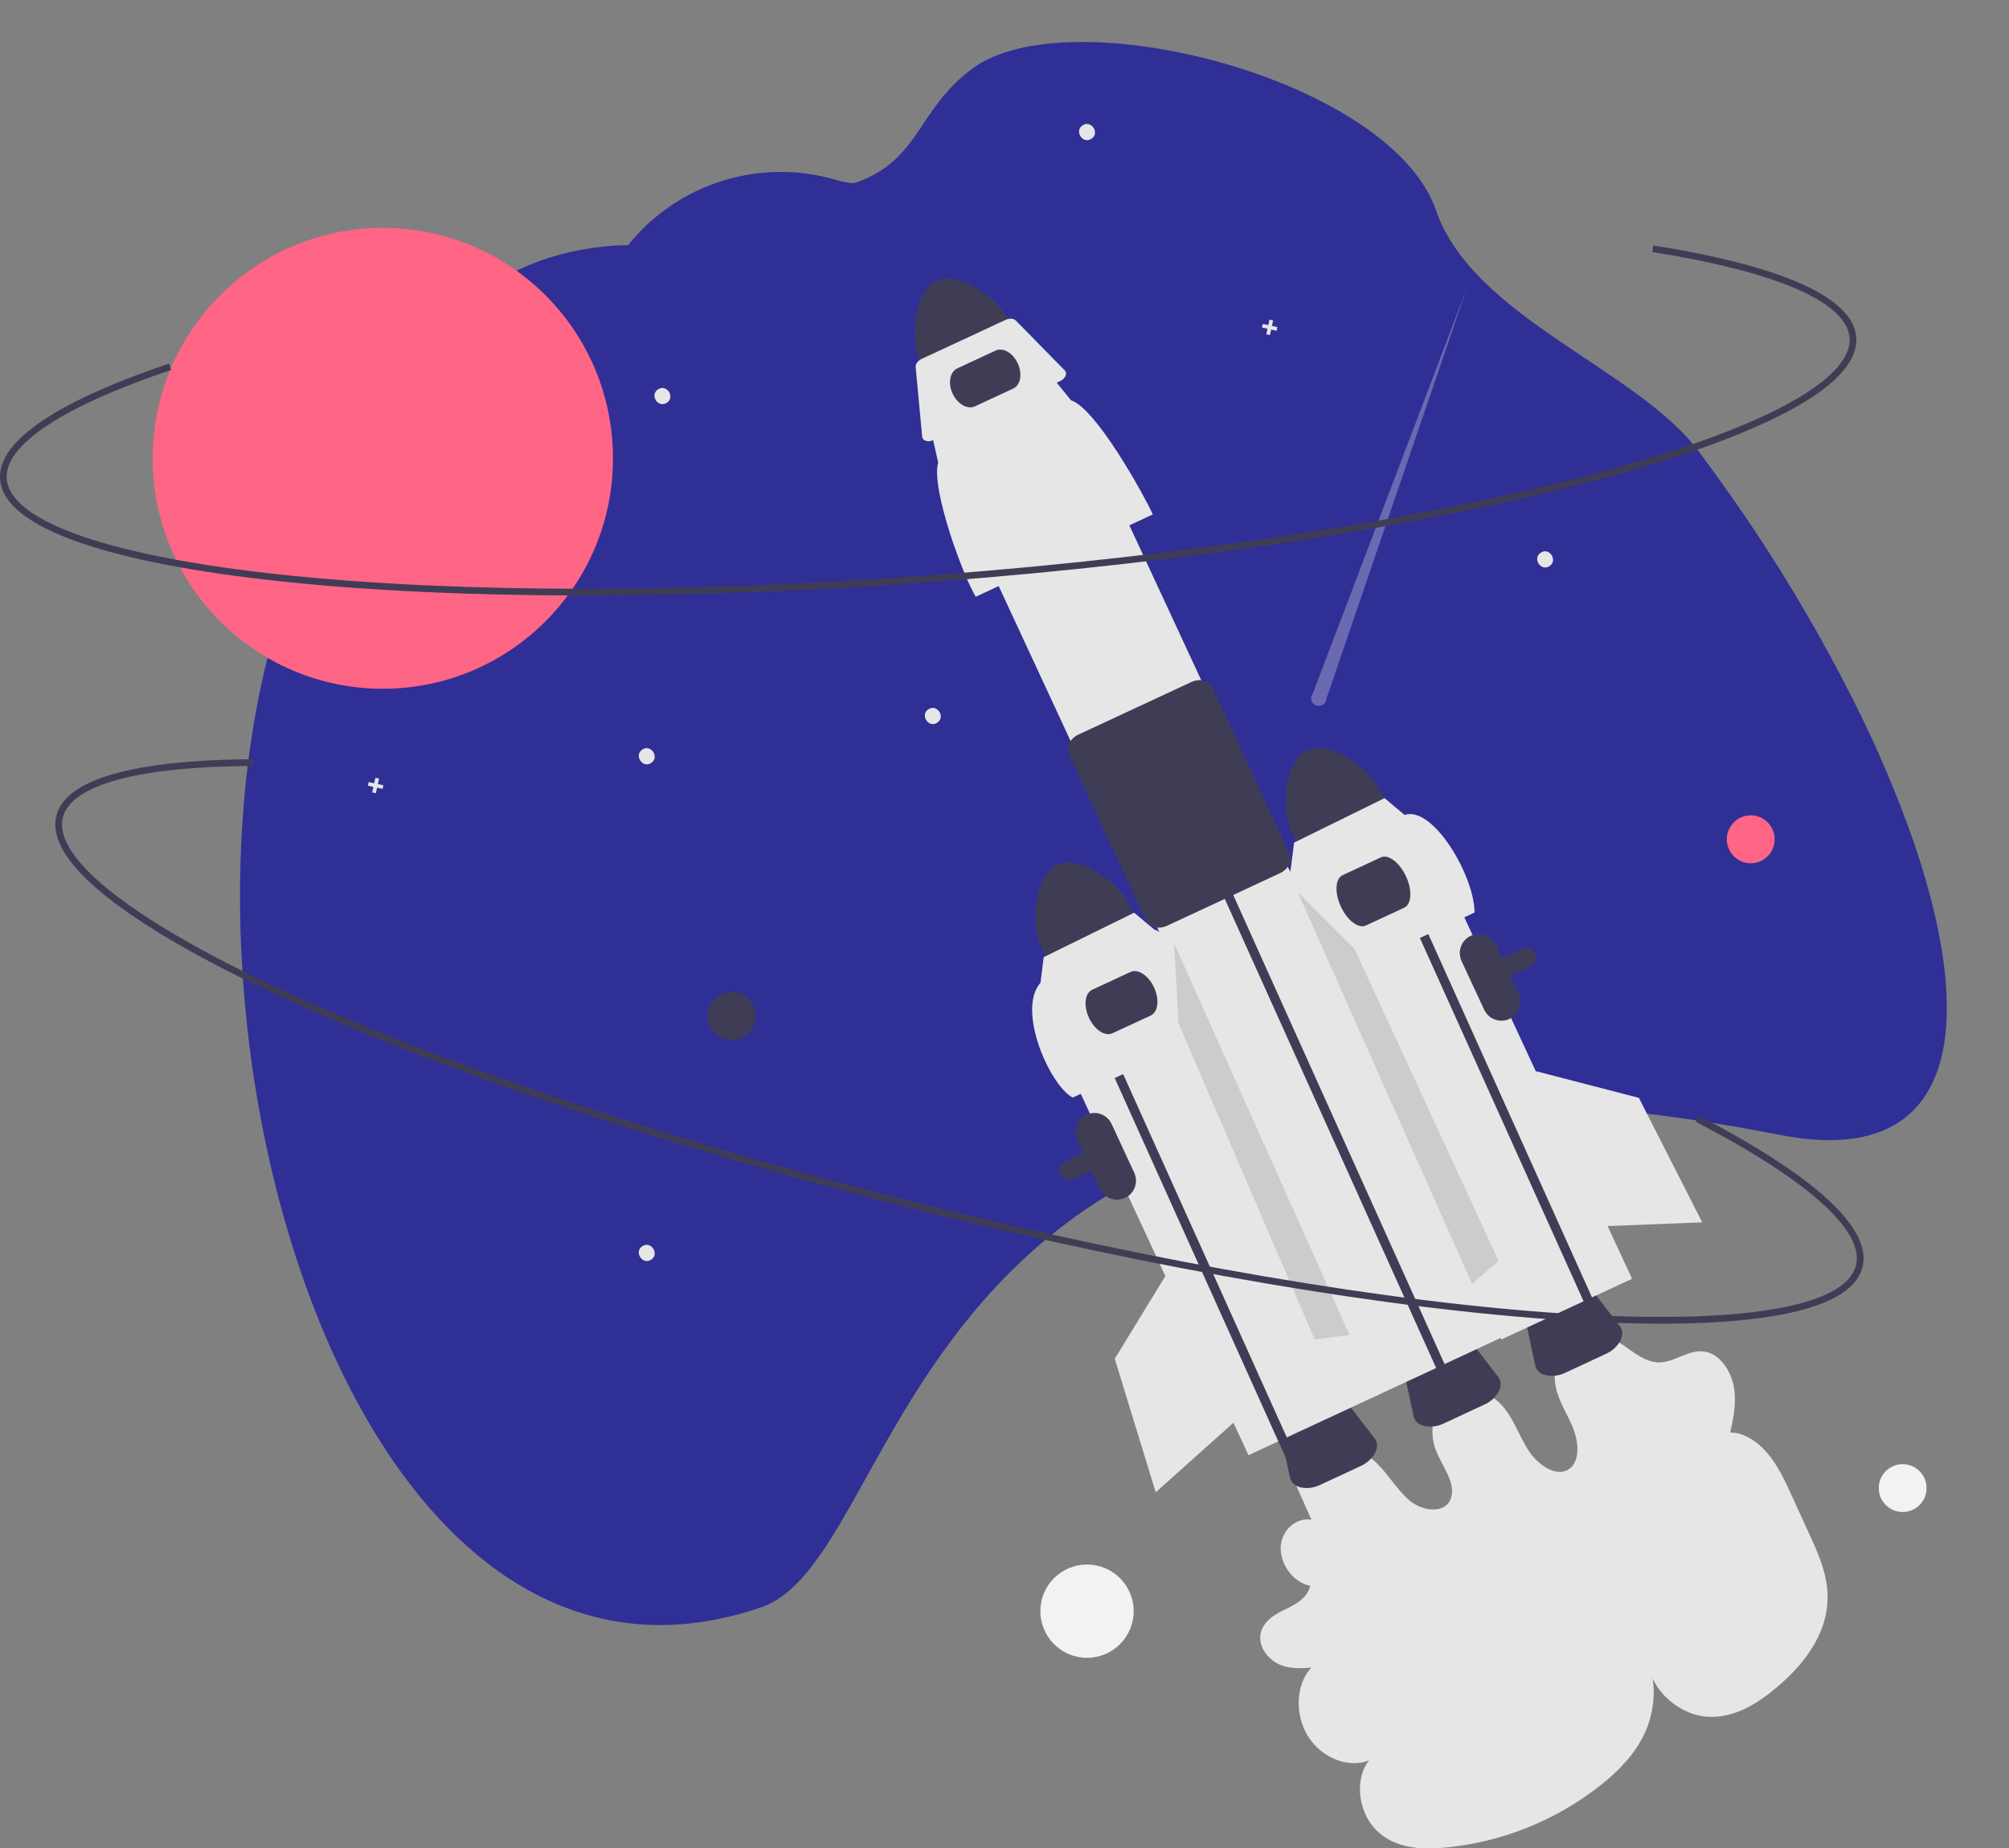 <?xml version="1.0" encoding="UTF-8"?>
<svg xmlns="http://www.w3.org/2000/svg" xmlns:xlink="http://www.w3.org/1999/xlink" width="100px" height="92px" viewBox="0 0 100 92" version="1.1">
<rect x="0" y="0" width="100" height="92" fill="#808080" stroke="none"/>
<defs>
<filter id="alpha" filterUnits="objectBoundingBox" x="0%" y="0%" width="100%" height="100%">
  <feColorMatrix type="matrix" in="SourceGraphic" values="0 0 0 0 1 0 0 0 0 1 0 0 0 0 1 0 0 0 1 0"/>
</filter>
<mask id="mask0">
  <g filter="url(#alpha)">
<rect x="0" y="0" width="100" height="92" style="fill:rgb(0%,0%,0%);fill-opacity:0.302;stroke:none;"/>
  </g>
</mask>
<clipPath id="clip1">
  <rect x="0" y="0" width="100" height="92"/>
</clipPath>
<g id="surface5" clip-path="url(#clip1)">
<path style=" stroke:none;fill-rule:nonzero;fill:rgb(94.118%,94.118%,94.118%);fill-opacity:1;" d="M 66.031 34.766 L 72.992 14.402 L 65.348 34.52 C 65.242 34.652 65.234 34.836 65.328 34.973 C 65.422 35.113 65.598 35.176 65.758 35.125 C 65.918 35.078 66.027 34.934 66.031 34.766 Z M 66.031 34.766 "/>
</g>
</defs>
<g id="surface1">
<path style=" stroke:none;fill-rule:nonzero;fill:rgb(90.196%,90.196%,90.196%);fill-opacity:1;" d="M 64.312 73.488 L 65.277 75.656 C 64.492 75.531 63.762 76.199 63.746 77.062 C 63.73 77.922 64.43 78.82 65.215 78.941 C 65.062 79.609 64.418 79.906 63.855 80.176 C 63.293 80.445 62.688 80.895 62.73 81.605 C 62.766 82.176 63.238 82.684 63.738 82.887 C 64.238 83.09 64.766 83.059 65.273 83.023 C 64.504 83.828 64.43 85.344 65.105 86.434 C 65.781 87.52 67.133 88.055 68.145 87.637 C 67.43 88.527 67.582 90.156 68.469 91.074 C 69.363 92 70.66 92.09 71.793 91.992 C 74.676 91.75 77.422 90.656 79.691 88.859 C 80.555 88.168 81.363 87.359 81.859 86.301 C 82.352 85.246 82.496 83.91 82.039 82.707 C 82.16 84.211 83.668 85.402 85.02 85.469 C 86.375 85.535 87.559 84.77 88.562 83.898 C 89.898 82.742 91.137 81.117 90.953 79.113 C 90.863 78.121 90.43 77.168 90.004 76.246 L 89.184 74.453 C 88.852 73.73 88.512 72.996 88.012 72.387 C 87.512 71.781 86.816 71.312 86.125 71.316 C 86.281 70.59 86.441 69.836 86.309 69.066 C 86.176 68.293 85.664 67.496 84.973 67.312 C 84.09 67.082 83.344 67.898 82.457 67.82 C 81.605 67.746 80.898 66.891 80.07 66.551 C 79.375 66.25 78.562 66.391 78.008 66.906 C 77.484 67.422 77.266 68.289 77.453 69.109 C 77.617 69.828 78.059 70.461 78.324 71.156 C 78.59 71.848 78.633 72.742 78.121 73.121 C 77.5 73.578 76.562 72.953 76.078 72.203 C 75.594 71.449 75.316 70.539 74.707 69.906 C 73.988 69.16 72.859 68.984 72.117 69.504 C 71.375 70.023 71.09 71.188 71.465 72.18 C 71.77 72.988 72.473 73.805 72.227 74.566 C 71.973 75.371 70.848 75.27 70.168 74.703 C 69.492 74.133 69.043 73.277 68.371 72.695 C 67.691 72.102 66.805 71.844 66.023 72.008 C 65.219 72.195 64.566 72.781 64.293 73.559 "/>
<path style=" stroke:none;fill-rule:nonzero;fill:rgb(24.706%,23.922%,33.725%);fill-opacity:1;" d="M 79.93 67.402 L 77.926 68.336 C 77.625 68.484 77.285 68.531 76.957 68.465 C 76.664 68.398 76.469 68.219 76.418 67.977 L 75.953 65.801 C 75.863 65.391 76.203 64.902 76.758 64.645 L 77.863 64.129 C 78.422 63.871 79.012 63.926 79.27 64.258 L 80.629 66.02 C 80.781 66.215 80.789 66.477 80.656 66.746 C 80.492 67.039 80.234 67.27 79.93 67.402 Z M 79.93 67.402 "/>
<path style=" stroke:none;fill-rule:nonzero;fill:rgb(18.824%,18.431%,58.824%);fill-opacity:1;" d="M 14.395 29.238 C 16.273 24.082 19.211 19.375 23.012 15.422 C 26.238 12.066 31.262 12.207 31.262 12.207 L 31.289 12.172 C 33.762 9.121 37.82 7.852 41.586 8.949 C 42.062 9.09 42.434 9.148 42.609 9.09 C 45.801 7.969 45.652 5.441 48.406 3.41 C 53.23 -0.152 69.23 3.926 71.484 10.484 C 73.316 15.797 81.477 18.371 84.527 22.438 C 85.004 23.07 85.473 23.715 85.93 24.363 C 86.145 24.668 86.359 24.973 86.57 25.277 C 88.73 28.41 90.668 31.691 92.371 35.098 C 93.484 37.32 94.453 39.617 95.273 41.965 C 98.453 51.277 97.367 58.211 88.598 56.5 C 87.559 56.297 86.547 56.113 85.559 55.953 C 84.125 55.719 82.746 55.527 81.414 55.375 C 79.621 55.172 77.914 55.039 76.297 54.977 C 75.754 54.953 75.219 54.938 74.695 54.93 C 66.945 54.824 61.195 56.285 56.816 58.551 C 56.074 58.934 55.371 59.34 54.707 59.766 C 53.691 60.418 52.723 61.137 51.805 61.918 C 50.539 63.008 49.367 64.211 48.312 65.504 L 48.254 65.578 C 43.129 71.852 41.445 78.797 37.883 80.02 C 22.652 85.246 13.02 66.293 12.031 47.754 C 11.98 46.82 11.953 45.887 11.949 44.961 C 11.945 44.543 11.945 44.129 11.953 43.719 C 11.969 42.641 12.016 41.57 12.098 40.512 C 12.125 40.105 12.16 39.707 12.199 39.305 C 12.242 38.875 12.289 38.445 12.344 38.02 C 12.73 34.895 13.41 31.922 14.395 29.238 Z M 14.395 29.238 "/>
<path style=" stroke:none;fill-rule:nonzero;fill:rgb(24.706%,23.922%,33.725%);fill-opacity:1;" d="M 65.078 37.352 C 63.859 37.918 63.84 40.457 64.223 41.281 L 64.914 42.77 L 69.32 40.719 L 68.629 39.23 C 68.246 38.406 66.293 36.785 65.078 37.352 Z M 65.078 37.352 "/>
<path style=" stroke:none;fill-rule:nonzero;fill:rgb(24.706%,23.922%,33.725%);fill-opacity:1;" d="M 53.238 58.738 C 53.078 58.738 52.934 58.66 52.844 58.531 C 52.754 58.402 52.73 58.238 52.785 58.09 C 52.828 57.969 52.918 57.871 53.035 57.816 L 75.789 47.23 C 76.027 47.121 76.316 47.223 76.426 47.465 C 76.539 47.707 76.434 47.996 76.195 48.105 L 76.191 48.105 L 53.441 58.691 C 53.375 58.723 53.309 58.738 53.238 58.738 Z M 53.238 58.738 "/>
<path style=" stroke:none;fill-rule:nonzero;fill:rgb(90.196%,90.196%,90.196%);fill-opacity:1;" d="M 64.531 44.695 L 71.035 41.672 L 81.238 63.66 L 74.734 66.684 Z M 64.531 44.695 "/>
<path style=" stroke:none;fill-rule:nonzero;fill:rgb(24.706%,23.922%,33.725%);fill-opacity:1;" d="M 46.621 13.992 C 45.402 14.559 45.383 17.098 45.766 17.922 L 46.457 19.41 L 50.863 17.359 L 50.172 15.871 C 49.789 15.051 47.836 13.426 46.621 13.992 Z M 46.621 13.992 "/>
<path style=" stroke:none;fill-rule:nonzero;fill:rgb(24.706%,23.922%,33.725%);fill-opacity:1;" d="M 73.875 69.93 L 71.871 70.863 C 71.57 71.012 71.23 71.059 70.902 70.992 C 70.609 70.926 70.414 70.746 70.363 70.504 L 69.898 68.328 C 69.809 67.918 70.148 67.43 70.703 67.172 L 71.809 66.656 C 72.367 66.398 72.957 66.453 73.215 66.785 L 74.574 68.547 C 74.727 68.742 74.734 69.008 74.602 69.273 C 74.438 69.566 74.184 69.797 73.875 69.93 Z M 73.875 69.93 "/>
<path style=" stroke:none;fill-rule:nonzero;fill:rgb(24.706%,23.922%,33.725%);fill-opacity:1;" d="M 67.723 72.988 L 65.719 73.918 C 65.418 74.07 65.078 74.113 64.746 74.051 C 64.457 73.98 64.262 73.805 64.211 73.562 L 63.742 71.383 C 63.656 70.973 63.996 70.488 64.551 70.23 L 65.656 69.715 C 66.215 69.457 66.805 69.508 67.059 69.84 L 68.422 71.602 C 68.574 71.797 68.582 72.062 68.449 72.328 C 68.285 72.621 68.027 72.855 67.723 72.988 Z M 67.723 72.988 "/>
<path style=" stroke:none;fill-rule:nonzero;fill:rgb(90.196%,90.196%,90.196%);fill-opacity:1;" d="M 47.809 25.078 L 54.312 22.051 L 74.938 66.496 L 68.434 69.523 Z M 47.809 25.078 "/>
<path style=" stroke:none;fill-rule:nonzero;fill:rgb(24.706%,23.922%,33.725%);fill-opacity:1;" d="M 61.062 44.965 L 60.332 43.355 L 60.754 43.16 L 61.48 44.766 L 72.016 68.156 L 71.598 68.352 "/>
<path style=" stroke:none;fill-rule:nonzero;fill:rgb(24.706%,23.922%,33.725%);fill-opacity:1;" d="M 69.293 43.625 L 68.562 42.02 L 68.984 41.824 L 69.711 43.426 L 80.246 66.816 L 79.828 67.012 "/>
<path style=" stroke:none;fill-rule:nonzero;fill:rgb(90.196%,90.196%,90.196%);fill-opacity:1;" d="M 57.383 25.609 L 48.57 29.707 C 48.012 28.836 46.32 24.355 46.699 23.027 L 46.414 21.758 L 52.5 18.93 L 53.312 19.93 C 54.523 20.305 56.875 24.508 57.383 25.609 Z M 57.383 25.609 "/>
<path style=" stroke:none;fill-rule:nonzero;fill:rgb(90.196%,90.196%,90.196%);fill-opacity:1;" d="M 52.754 18.98 L 46.473 21.902 C 46.242 22.012 45.996 21.973 45.922 21.816 C 45.91 21.793 45.906 21.77 45.902 21.742 L 45.578 18.273 C 45.562 18.125 45.691 17.953 45.887 17.863 L 50.051 15.926 C 50.242 15.836 50.453 15.848 50.559 15.953 L 53 18.441 C 53.125 18.57 53.055 18.789 52.848 18.93 C 52.816 18.949 52.785 18.969 52.754 18.98 Z M 52.754 18.98 "/>
<path style=" stroke:none;fill-rule:nonzero;fill:rgb(24.706%,23.922%,33.725%);fill-opacity:1;" d="M 57.676 46.18 C 57.609 46.18 57.543 46.172 57.477 46.156 C 57.289 46.117 57.129 45.992 57.043 45.82 L 53.203 37.547 C 53.043 37.203 53.258 36.766 53.68 36.57 L 59.301 33.953 C 59.723 33.758 60.191 33.879 60.352 34.219 L 64.191 42.492 C 64.27 42.672 64.262 42.871 64.168 43.043 C 64.07 43.23 63.91 43.383 63.715 43.469 L 58.094 46.086 C 57.965 46.148 57.82 46.18 57.676 46.18 Z M 57.676 46.18 "/>
<path style=" stroke:none;fill-rule:nonzero;fill:rgb(90.196%,90.196%,90.196%);fill-opacity:1;" d="M 51.941 50.457 L 58.445 47.434 L 68.648 69.422 L 62.145 72.445 Z M 51.941 50.457 "/>
<path style=" stroke:none;fill-rule:nonzero;fill:rgb(24.706%,23.922%,33.725%);fill-opacity:1;" d="M 50.434 19.344 L 48.527 20.23 C 48.16 20.402 47.66 20.117 47.418 19.598 C 47.176 19.074 47.281 18.512 47.648 18.34 L 49.555 17.453 C 49.922 17.281 50.418 17.566 50.66 18.09 C 50.902 18.609 50.801 19.172 50.434 19.344 Z M 50.434 19.344 "/>
<path style=" stroke:none;fill-rule:nonzero;fill:rgb(24.706%,23.922%,33.725%);fill-opacity:1;" d="M 52.613 43.055 C 51.398 43.621 51.379 46.16 51.762 46.984 L 52.449 48.473 L 56.855 46.422 L 56.164 44.934 C 55.785 44.109 53.832 42.488 52.613 43.055 Z M 52.613 43.055 "/>
<path style=" stroke:none;fill-rule:nonzero;fill:rgb(90.196%,90.196%,90.196%);fill-opacity:1;" d="M 32.41 37.984 C 31.98 38.27 31.539 37.59 31.977 37.312 C 32.406 37.027 32.848 37.711 32.41 37.984 Z M 32.41 37.984 "/>
<path style=" stroke:none;fill-rule:nonzero;fill:rgb(90.196%,90.196%,90.196%);fill-opacity:1;" d="M 77.125 28.184 C 76.695 28.469 76.258 27.785 76.695 27.512 C 77.125 27.227 77.562 27.91 77.125 28.184 Z M 77.125 28.184 "/>
<path style=" stroke:none;fill-rule:nonzero;fill:rgb(90.196%,90.196%,90.196%);fill-opacity:1;" d="M 46.648 35.98 C 46.219 36.266 45.777 35.582 46.215 35.309 C 46.645 35.023 47.086 35.703 46.648 35.98 Z M 46.648 35.98 "/>
<path style=" stroke:none;fill-rule:nonzero;fill:rgb(90.196%,90.196%,90.196%);fill-opacity:1;" d="M 32.41 62.711 C 31.98 62.996 31.539 62.316 31.977 62.039 C 32.406 61.754 32.848 62.438 32.41 62.711 Z M 32.41 62.711 "/>
<path style=" stroke:none;fill-rule:nonzero;fill:rgb(90.196%,90.196%,90.196%);fill-opacity:1;" d="M 54.324 6.91 C 53.895 7.195 53.453 6.512 53.891 6.238 C 54.32 5.953 54.762 6.637 54.324 6.91 Z M 54.324 6.91 "/>
<path style=" stroke:none;fill-rule:nonzero;fill:rgb(90.196%,90.196%,90.196%);fill-opacity:1;" d="M 33.188 20.051 C 32.758 20.34 32.32 19.656 32.758 19.383 C 33.188 19.094 33.625 19.777 33.188 20.051 Z M 33.188 20.051 "/>
<path style=" stroke:none;fill-rule:nonzero;fill:rgb(90.196%,90.196%,90.196%);fill-opacity:1;" d="M 63.586 16.285 L 63.312 16.223 L 63.371 15.949 L 63.191 15.91 L 63.129 16.184 L 62.855 16.125 L 62.816 16.305 L 63.09 16.367 L 63.031 16.641 L 63.215 16.68 L 63.273 16.406 L 63.547 16.465 Z M 63.586 16.285 "/>
<path style=" stroke:none;fill-rule:nonzero;fill:rgb(90.196%,90.196%,90.196%);fill-opacity:1;" d="M 19.082 39.094 L 18.809 39.031 L 18.867 38.758 L 18.688 38.719 L 18.625 38.992 L 18.352 38.934 L 18.312 39.113 L 18.586 39.176 L 18.527 39.449 L 18.707 39.488 L 18.77 39.215 L 19.043 39.273 Z M 19.082 39.094 "/>
<path style=" stroke:none;fill-rule:nonzero;fill:rgb(24.706%,23.922%,33.725%);fill-opacity:1;" d="M 75.133 50.727 C 74.656 50.945 74.098 50.742 73.875 50.266 L 72.75 47.844 C 72.531 47.367 72.738 46.805 73.211 46.586 C 73.684 46.367 74.246 46.57 74.465 47.043 L 75.59 49.469 C 75.809 49.941 75.605 50.504 75.133 50.727 Z M 75.133 50.727 "/>
<path style=" stroke:none;fill-rule:nonzero;fill:rgb(24.706%,23.922%,33.725%);fill-opacity:1;" d="M 56 59.637 C 55.523 59.855 54.965 59.652 54.742 59.176 L 53.617 56.754 C 53.398 56.277 53.605 55.715 54.078 55.496 C 54.551 55.277 55.113 55.48 55.332 55.957 L 56.457 58.379 C 56.676 58.855 56.473 59.418 56 59.637 Z M 56 59.637 "/>
<path style=" stroke:none;fill-rule:nonzero;fill:rgb(90.196%,90.196%,90.196%);fill-opacity:1;" d="M 73.398 45.43 L 65.855 48.938 C 65.375 48.191 63.93 44.355 64.254 43.219 L 64.414 41.949 L 68.918 39.734 L 69.914 40.57 C 71.32 40.094 73.387 43.582 73.398 45.43 Z M 73.398 45.43 "/>
<path style=" stroke:none;fill-rule:nonzero;fill:rgb(24.706%,23.922%,33.725%);fill-opacity:1;" d="M 69.898 45.188 L 67.988 46.074 C 67.621 46.246 67.062 45.824 66.742 45.133 C 66.422 44.441 66.461 43.742 66.828 43.57 L 68.734 42.684 C 69.102 42.512 69.664 42.934 69.984 43.625 C 70.305 44.316 70.266 45.016 69.898 45.188 Z M 69.898 45.188 "/>
<path style=" stroke:none;fill-rule:nonzero;fill:rgb(24.706%,23.922%,33.725%);fill-opacity:1;" d="M 53.723 49.754 L 52.992 48.145 L 53.41 47.949 L 54.141 49.555 L 64.676 72.945 L 64.254 73.141 "/>
<path style=" stroke:none;fill-rule:nonzero;fill:rgb(90.196%,90.196%,90.196%);fill-opacity:1;" d="M 60.938 51.133 L 53.395 54.641 C 52.281 54.066 50.582 50.301 51.793 48.922 L 51.949 47.652 L 56.453 45.438 L 57.453 46.273 C 58.488 46.594 60.5 50.191 60.938 51.133 Z M 60.938 51.133 "/>
<path style=" stroke:none;fill-rule:nonzero;fill:rgb(24.706%,23.922%,33.725%);fill-opacity:1;" d="M 57.281 50.555 L 55.371 51.441 C 55.004 51.613 54.48 51.266 54.203 50.668 C 53.926 50.07 53.996 49.445 54.367 49.273 L 56.273 48.387 C 56.641 48.215 57.168 48.562 57.445 49.16 C 57.723 49.758 57.648 50.383 57.281 50.555 Z M 57.281 50.555 "/>
<path style=" stroke:none;fill-rule:nonzero;fill:rgb(100%,39.608%,51.765%);fill-opacity:1;" d="M 30.512 22.816 C 30.512 29.152 25.383 34.289 19.055 34.289 C 12.727 34.289 7.598 29.152 7.598 22.816 C 7.598 16.48 12.727 11.344 19.055 11.344 C 25.383 11.344 30.512 16.48 30.512 22.816 Z M 30.512 22.816 "/>
<use xlink:href="#surface5" mask="url(#mask0)"/>
<path style=" stroke:none;fill-rule:nonzero;fill:rgb(24.706%,23.922%,33.725%);fill-opacity:1;" d="M 83.777 22.629 C 82.414 23.082 80.902 23.527 79.246 23.965 C 70.664 26.227 59.16 27.992 46.855 28.934 C 34.551 29.875 22.914 29.883 14.09 28.953 C 9.793 28.5 6.391 27.848 3.984 27.016 C 1.438 26.137 0.098 25.074 0.004 23.863 C -0.176 21.504 4.477 19.426 8.414 18.098 L 8.52 18.414 C 3.117 20.234 0.211 22.164 0.336 23.836 C 0.5 25.973 5.527 27.715 14.125 28.621 C 22.93 29.547 34.547 29.539 46.832 28.602 C 59.117 27.66 70.598 25.898 79.16 23.641 C 87.52 21.438 92.223 18.949 92.062 16.816 C 91.926 15.043 88.438 13.527 82.242 12.547 L 82.293 12.219 C 86.797 12.93 92.203 14.301 92.395 16.789 C 92.488 18 91.324 19.254 88.938 20.512 C 87.578 21.23 85.852 21.938 83.777 22.629 Z M 83.777 22.629 "/>
<path style=" stroke:none;fill-rule:nonzero;fill:rgb(100%,39.608%,51.765%);fill-opacity:1;" d="M 88.336 41.781 C 88.336 42.441 87.801 42.977 87.145 42.977 C 86.488 42.977 85.953 42.441 85.953 41.781 C 85.953 41.125 86.488 40.59 87.145 40.59 C 87.801 40.59 88.336 41.125 88.336 41.781 Z M 88.336 41.781 "/>
<path style=" stroke:none;fill-rule:nonzero;fill:rgb(94.902%,94.902%,94.902%);fill-opacity:1;" d="M 95.898 74.082 C 95.898 74.742 95.367 75.273 94.707 75.273 C 94.051 75.273 93.516 74.742 93.516 74.082 C 93.516 73.426 94.051 72.891 94.707 72.891 C 95.367 72.891 95.898 73.426 95.898 74.082 Z M 95.898 74.082 "/>
<path style=" stroke:none;fill-rule:nonzero;fill:rgb(94.902%,94.902%,94.902%);fill-opacity:1;" d="M 56.43 80.207 C 56.43 81.492 55.391 82.531 54.105 82.531 C 52.824 82.531 51.785 81.492 51.785 80.207 C 51.785 78.926 52.824 77.887 54.105 77.887 C 55.391 77.887 56.43 78.926 56.43 80.207 Z M 56.43 80.207 "/>
<path style=" stroke:none;fill-rule:nonzero;fill:rgb(24.706%,23.922%,33.725%);fill-opacity:1;" d="M 37.613 50.582 C 37.613 51.238 37.078 51.773 36.422 51.773 C 35.762 51.773 35.23 51.238 35.23 50.582 C 35.23 49.922 35.762 49.391 36.422 49.391 C 37.078 49.391 37.613 49.922 37.613 50.582 Z M 37.613 50.582 "/>
<path style=" stroke:none;fill-rule:nonzero;fill:rgb(90.196%,90.196%,90.196%);fill-opacity:1;" d="M 76.445 53.324 L 81.578 54.656 L 84.73 60.852 L 79.402 61.062 Z M 76.445 53.324 "/>
<path style=" stroke:none;fill-rule:nonzero;fill:rgb(80%,80%,80%);fill-opacity:1;" d="M 64.586 44.395 L 67.414 47.227 L 74.594 62.77 L 73.273 63.914 Z M 64.586 44.395 "/>
<path style=" stroke:none;fill-rule:nonzero;fill:rgb(80%,80%,80%);fill-opacity:1;" d="M 58.441 46.961 L 58.664 50.957 L 65.441 66.684 L 67.172 66.461 Z M 58.441 46.961 "/>
<path style=" stroke:none;fill-rule:nonzero;fill:rgb(90.196%,90.196%,90.196%);fill-opacity:1;" d="M 58.258 63.113 L 55.488 67.645 L 57.527 74.293 L 61.5 70.734 Z M 58.258 63.113 "/>
<path style=" stroke:none;fill-rule:nonzero;fill:rgb(24.706%,23.922%,33.725%);fill-opacity:1;" d="M 82.691 65.898 C 81.258 65.898 79.684 65.844 77.969 65.734 C 69.113 65.172 57.645 63.215 45.668 60.223 C 33.695 57.23 22.652 53.562 14.57 49.895 C 10.633 48.105 7.613 46.414 5.59 44.863 C 3.449 43.227 2.512 41.793 2.805 40.617 C 3.379 38.316 8.449 37.816 12.602 37.797 L 12.602 38.133 C 6.902 38.156 3.535 39.066 3.129 40.695 C 2.613 42.773 6.832 46.016 14.707 49.59 C 22.773 53.25 33.797 56.91 45.75 59.898 C 57.703 62.887 69.156 64.84 77.992 65.402 C 86.621 65.949 91.867 65.074 92.383 62.996 C 92.812 61.273 89.98 58.734 84.41 55.848 L 84.562 55.551 C 88.613 57.648 93.312 60.656 92.707 63.078 C 92.414 64.258 90.918 65.078 88.258 65.52 C 86.742 65.773 84.879 65.898 82.691 65.898 Z M 82.691 65.898 "/>
</g>
</svg>
